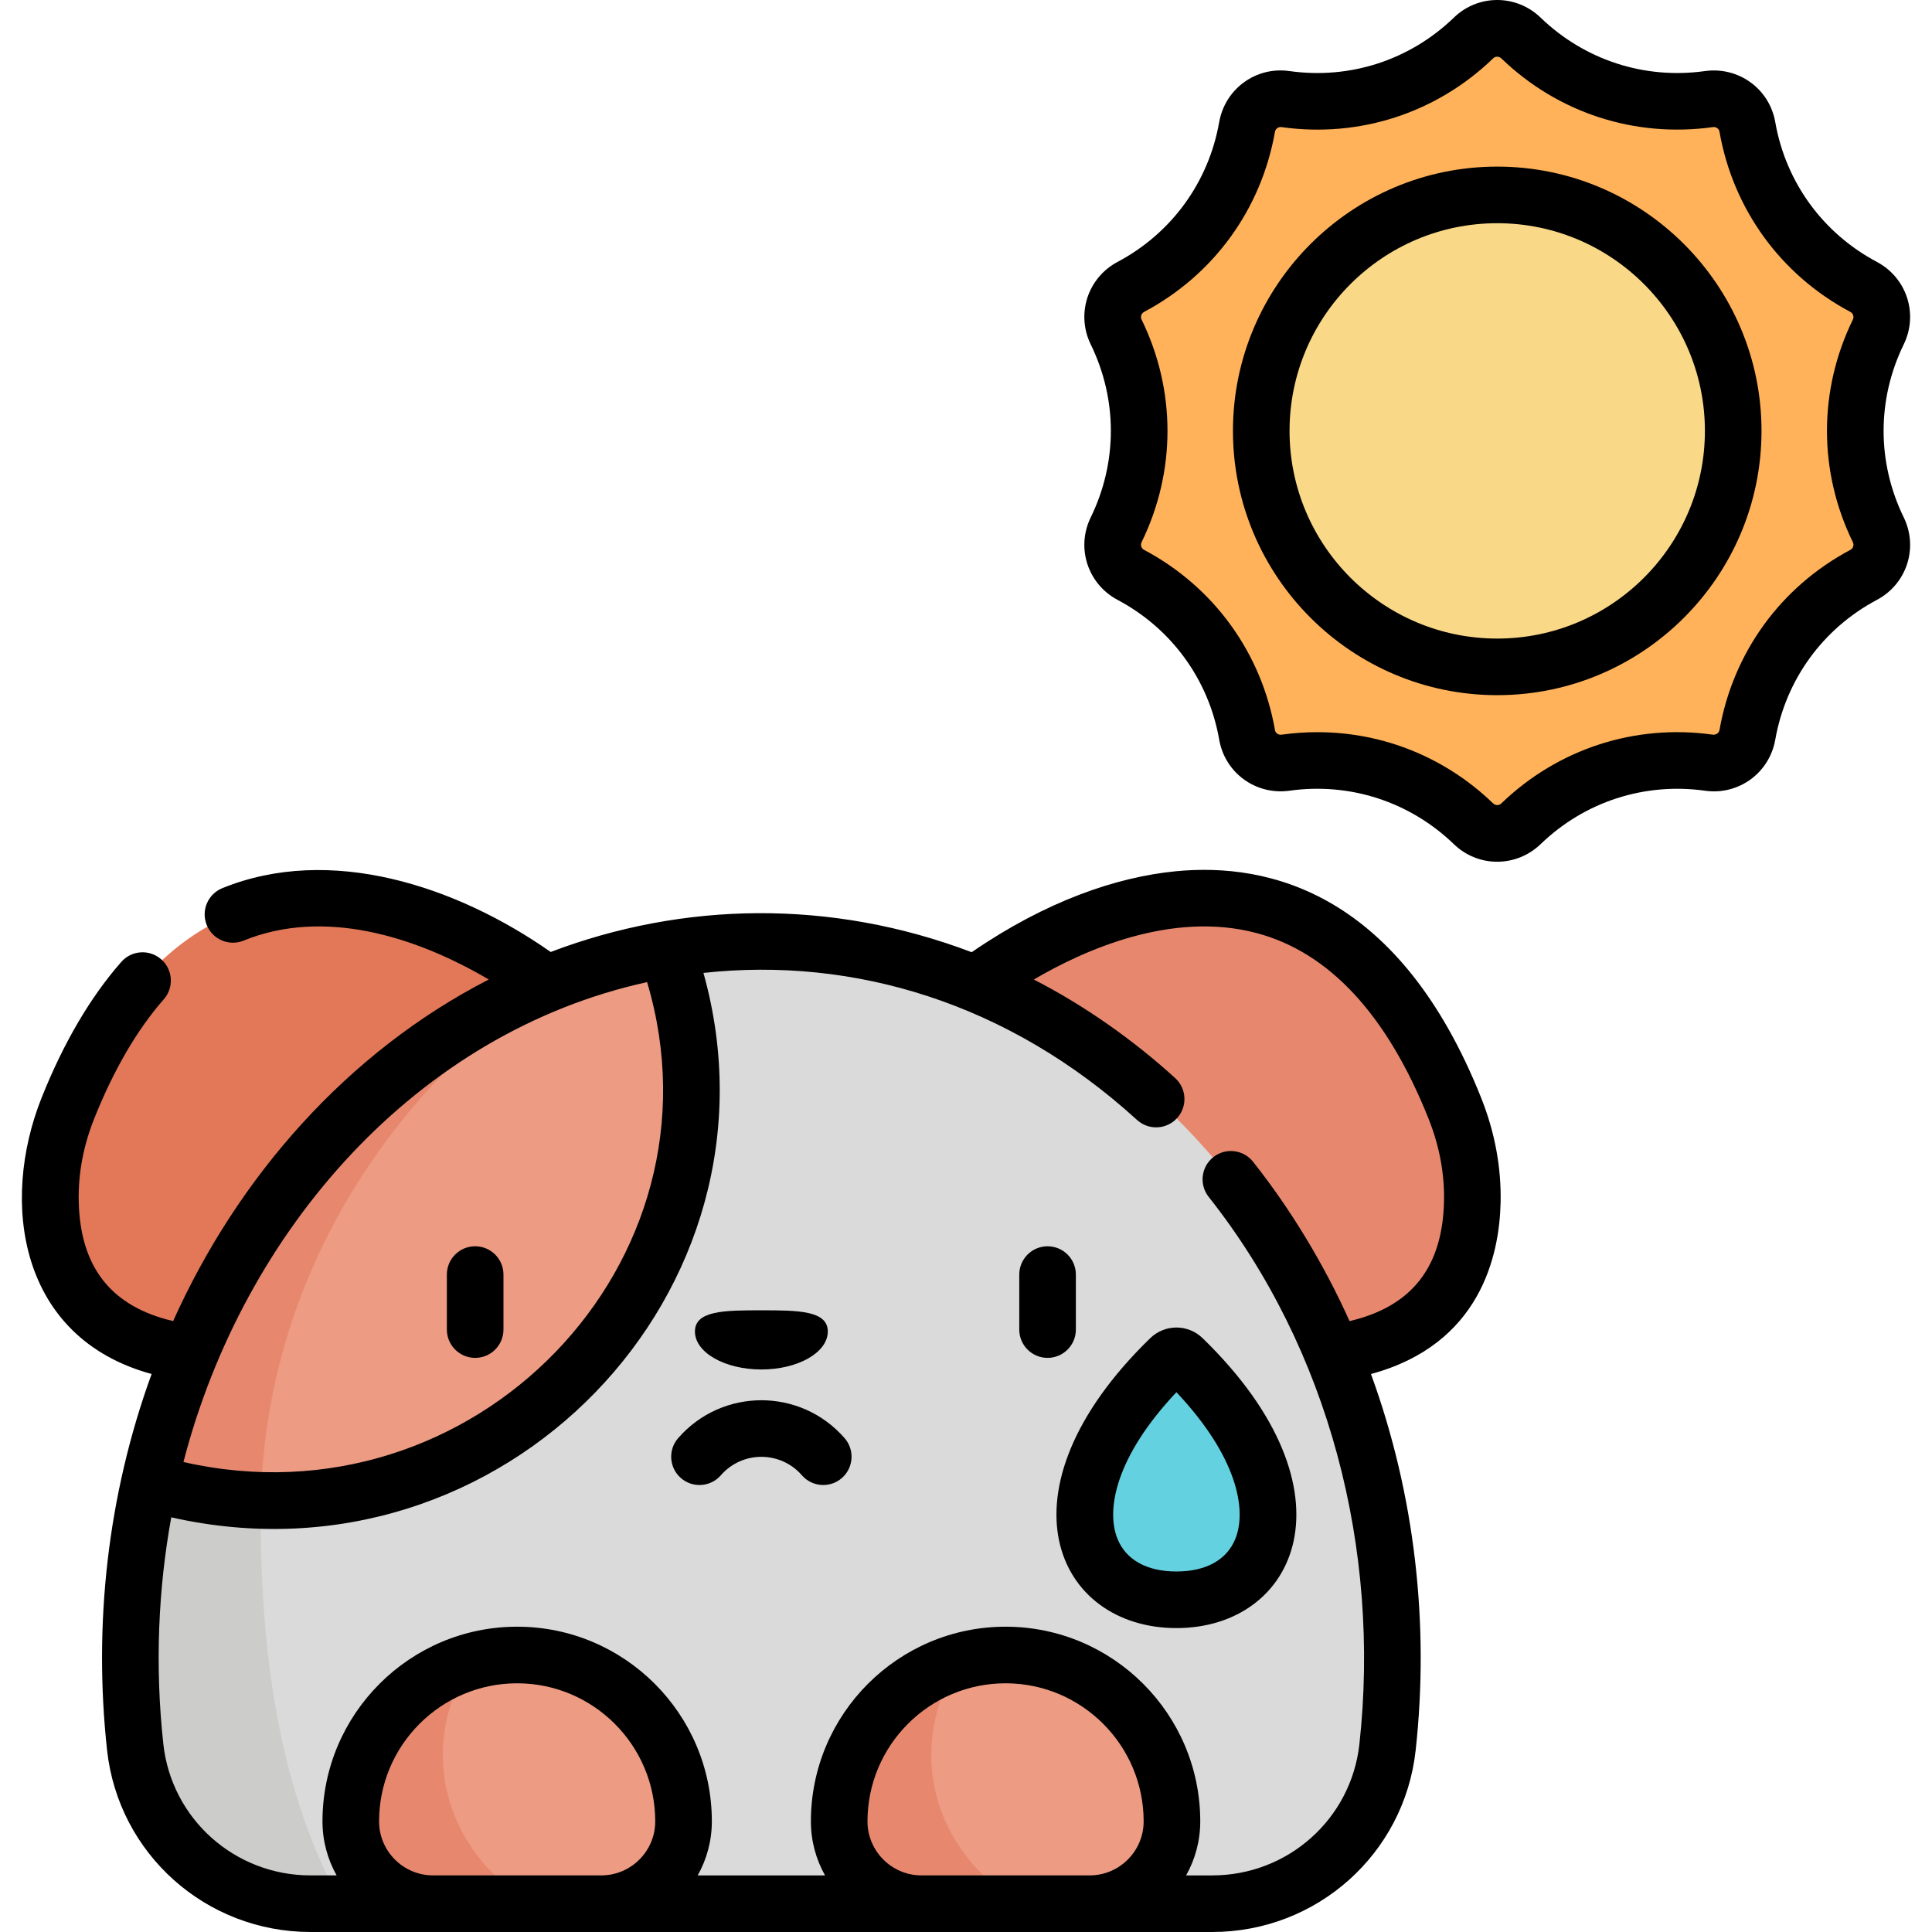 <svg id="Capa_1" enable-background="new 0 0 512 512" height="512" viewBox="0 0 512 512" width="512" xmlns="http://www.w3.org/2000/svg"><g><g><path d="m258.674 260.776s86.247-68.854 126.86 32.899c3.147 7.885 4.817 16.322 4.633 24.809-.337 15.545-6.761 35.984-37.063 40.046z" fill="#e7886e"/><path d="m144.828 260.776s-86.247-68.854-126.86 32.899c-3.147 7.885-4.817 16.322-4.633 24.809.337 15.545 6.761 35.984 37.063 40.046z" fill="#e27858"/><path d="m176.521 251.636c8.228-1.415 16.656-2.152 25.233-2.152 92.354 0 167.235 85.022 167.235 189.887 0 7.999-.438 15.879-1.285 23.619-2.58 23.649-22.682 41.51-46.471 41.51h-32.485l-22.274-32.953-22.284 32.953h-84.883l-22.274-32.953-22.274 32.953h-32.485c-23.798 0-43.891-17.861-46.471-41.51-.847-7.74-1.285-15.62-1.285-23.619 0-16.058 1.753-31.648 5.06-46.54z" fill="#dadada"/><path d="m137.031 438.586c-24.353 0-44.095 19.742-44.095 44.095 0 12.05 9.769 21.819 21.819 21.819h44.553c12.05 0 21.819-9.769 21.819-21.819-.001-24.353-19.743-44.095-44.096-44.095z" fill="#ed9b83"/><path d="m266.471 438.586c24.353 0 44.095 19.742 44.095 44.095 0 12.05-9.769 21.819-21.819 21.819h-44.553c-12.05 0-21.819-9.769-21.819-21.819.001-24.353 19.743-44.095 44.096-44.095z" fill="#ed9b83"/><path d="m69.075 401.422c0-15.834 2.298-31.181 6.588-45.796l-36.084 37.205c-3.307 14.893-5.06 30.482-5.06 46.54 0 7.999.438 15.879 1.285 23.619 2.58 23.649 22.673 41.51 46.471 41.51h8.272c-16.146-29.096-21.472-64.667-21.472-103.078z" fill="#ccccca"/><path d="m183.115 288.703c0 60.138-49.698 108.88-111.012 108.88-11.316 0-22.234-1.664-32.525-4.752 16.277-73.337 70.119-129.719 136.942-141.195 4.264 11.565 6.595 24.047 6.595 37.067z" fill="#ed9b83"/><path d="m313.492 360.027c-.971-.944-2.513-.944-3.484 0-34.725 33.77-25.383 63.931 1.742 63.931 27.125-.001 36.467-30.161 1.742-63.931z" fill="#64d1e1"/><path d="m497.76 140.375c-8.071-16.537-8.071-35.871 0-52.408 2.138-4.38.421-9.666-3.883-11.953l-.013-.007c-16.237-8.63-27.595-24.256-30.793-42.363l-.005-.027c-.847-4.794-5.336-8.058-10.157-7.384l-.079.011c-18.176 2.538-36.51-3.418-49.723-16.154l-.058-.056c-3.503-3.377-9.05-3.377-12.553 0l-.058.055c-13.214 12.737-31.548 18.693-49.724 16.155l-.078-.011c-4.821-.673-9.311 2.59-10.157 7.384l-.005.027c-3.198 18.107-14.557 33.733-30.793 42.363l-.013.007c-4.304 2.287-6.021 7.573-3.883 11.953v.001c8.071 16.537 8.071 35.871 0 52.408-2.138 4.38-.421 9.666 3.883 11.953l.013.007c16.237 8.63 27.595 24.256 30.793 42.364l.005.027c.847 4.794 5.336 8.058 10.157 7.384l.079-.011c18.176-2.538 36.51 3.418 49.723 16.154l.058.056c3.503 3.377 9.05 3.377 12.553 0l.058-.055c13.214-12.737 31.548-18.693 49.724-16.155l.078.011c4.821.673 9.311-2.59 10.158-7.384l.005-.027c3.198-18.107 14.557-33.733 30.794-42.363l.013-.007c4.302-2.288 6.019-7.574 3.881-11.955z" fill="#ffb25a"/><circle cx="396.771" cy="114.171" fill="#f9d888" r="62.54"/><g fill="#e7886e"><path d="m145.776 260.389c-52.225 21.056-92.504 70.748-106.198 132.442 9.385 2.816 19.295 4.432 29.55 4.697 1.326-55.81 31.054-105.294 76.648-137.139z"/><path d="m117.347 465.044c0-9.131 2.871-17.641 7.813-24.828-18.585 5.185-32.224 22.227-32.224 42.465 0 12.05 9.769 21.819 21.819 21.819h26.37c-14.278-8.232-23.778-22.82-23.778-39.456z"/><path d="m246.787 465.044c0-9.131 2.871-17.641 7.813-24.828-18.585 5.185-32.224 22.227-32.224 42.465 0 12.05 9.769 21.819 21.819 21.819h26.37c-14.278-8.232-23.778-22.82-23.778-39.456z"/></g></g><g><path d="m201.77 362.924c9.723 0 17.605-4.506 17.605-10.065s-7.882-5.615-17.605-5.615-17.605.056-17.605 5.615c0 5.558 7.882 10.065 17.605 10.065z"/><path d="m125.924 359.85c4.142 0 7.5-3.358 7.5-7.5v-14.574c0-4.142-3.358-7.5-7.5-7.5s-7.5 3.358-7.5 7.5v14.574c0 4.142 3.358 7.5 7.5 7.5z"/><path d="m285.116 352.35v-14.574c0-4.142-3.358-7.5-7.5-7.5s-7.5 3.358-7.5 7.5v14.574c0 4.142 3.358 7.5 7.5 7.5s7.5-3.358 7.5-7.5z"/><path d="m179.716 381.119c-2.721 3.122-2.396 7.86.727 10.581 3.121 2.721 7.859 2.395 10.581-.727 5.691-6.531 15.806-6.525 21.492 0 2.72 3.122 7.459 3.448 10.581.727 3.123-2.721 3.448-7.459.727-10.581-11.67-13.392-32.45-13.377-44.108 0z"/><path d="m304.793 354.657c-41.746 40.598-24.911 76.804 6.971 76.804 31.876 0 48.697-36.224 6.971-76.804-3.91-3.801-10.033-3.802-13.942 0zm22.57 53.192c-2.256 5.554-7.796 8.613-15.599 8.613s-13.343-3.059-15.599-8.613c-3.145-7.747-.499-21.82 15.599-38.901 16.097 17.081 18.744 31.154 15.599 38.901z"/><path d="m504.505 91.277c3.931-8.054.811-17.658-7.116-21.872-14.296-7.599-24.111-21.101-26.911-36.95-.005-.031-.015-.089-.02-.12-1.556-8.811-9.71-14.742-18.659-13.496-15.997 2.237-31.847-2.914-43.536-14.181-6.438-6.207-16.525-6.207-22.945-.018-.006.006-.069.067-.075.072-11.631 11.212-27.477 16.363-43.444 14.131-.012-.001-.102-.015-.114-.016-8.854-1.24-17.023 4.695-18.585 13.534-2.816 15.944-12.63 29.445-26.926 37.043-.017.009-.036.02-.056.03-7.882 4.218-10.984 13.802-7.06 21.842 7.107 14.562 7.107 31.265 0 45.827-3.931 8.054-.811 17.658 7.116 21.871 14.296 7.599 24.111 21.101 26.911 36.95.005.031.015.089.02.12 1.557 8.812 9.716 14.749 18.659 13.496 15.999-2.23 31.848 2.914 43.538 14.182 3.212 3.096 7.332 4.647 11.46 4.647 4.147 0 8.304-1.565 11.56-4.703 11.631-11.212 27.475-16.361 43.558-14.115 8.859 1.24 17.023-4.695 18.585-13.534 2.816-15.943 12.63-29.444 26.926-37.043.018-.009.038-.02.058-.031 7.881-4.218 10.982-13.801 7.058-21.841-7.109-14.56-7.109-31.263-.002-45.825zm-14.142 54.446c-.017.009-.036.019-.055.03-18.379 9.784-30.995 27.151-34.621 47.684-.146.822-.91 1.372-1.812 1.25-20.597-2.876-40.993 3.75-56.022 18.237-.601.579-1.542.579-2.202-.057-12.668-12.211-29.22-18.834-46.538-18.834-3.148 0-6.323.219-9.503.664-.827.112-1.589-.439-1.719-1.167-.005-.031-.015-.089-.02-.121-3.624-20.521-16.257-37.9-34.671-47.687-.739-.393-1.03-1.289-.663-2.041 9.148-18.743 9.148-40.242 0-58.985-.367-.752-.076-1.648.663-2.04.017-.009.035-.019.054-.029 18.379-9.783 30.995-27.151 34.622-47.685.146-.822.907-1.374 1.698-1.266.012.001.102.015.114.016 20.595 2.878 40.993-3.75 55.947-18.165.006-.006.069-.067.075-.073.601-.579 1.542-.579 2.202.057 14.972 14.431 35.37 21.057 56.041 18.171.823-.12 1.59.438 1.72 1.167.005.031.015.089.02.121 3.624 20.521 16.257 37.899 34.67 47.686.739.393 1.03 1.289.663 2.041-9.147 18.743-9.147 40.242 0 58.985.367.753.076 1.649-.663 2.041z"/><path d="m396.781 44.153c-38.619 0-70.037 31.418-70.037 70.037 0 38.618 31.418 70.037 70.037 70.037 38.618 0 70.037-31.418 70.037-70.037s-31.418-70.037-70.037-70.037zm0 125.075c-30.348 0-55.038-24.69-55.038-55.037 0-30.348 24.69-55.038 55.038-55.038s55.037 24.69 55.037 55.038c.001 30.347-24.689 55.037-55.037 55.037z"/><path d="m311.459 230.905c-15.534 1.537-34.187 7.844-53.957 21.439-37.337-14.192-76.524-13.369-111.563-.062-24.973-17.499-58.405-28.56-87.032-16.904-3.836 1.562-5.679 5.939-4.117 9.775s5.939 5.679 9.774 4.117c21.141-8.609 45.282-1.273 64.969 10.309-37.601 19.286-66.543 52.425-83.648 90.521-16.444-3.841-24.644-14.28-25.024-31.77-.158-7.296 1.222-14.653 4.101-21.865 5.17-12.955 11.378-23.602 18.449-31.646 2.735-3.111 2.43-7.85-.681-10.584-3.111-2.735-7.85-2.43-10.584.681-8.204 9.333-15.308 21.441-21.115 35.989-11.089 27.778-5.974 63.681 29.152 73.219-11.748 32.227-15.424 66.634-11.808 99.683 2.997 27.474 26.179 48.193 53.924 48.193h238.947c27.744 0 50.926-20.719 53.924-48.192 3.639-33.261-.145-67.61-11.848-99.676 28.943-7.842 34.046-31.329 34.353-45.477.202-9.319-1.536-18.656-5.165-27.751-21.587-54.081-55.989-62.481-81.051-59.999zm-262.844 156.544c16.02-61.738 62.015-113.851 122.872-127.175 22.158 74.374-45.978 144.714-122.872 127.175zm66.163 109.552c-7.895 0-14.318-6.423-14.318-14.318 0-20.178 16.416-36.593 36.593-36.593s36.593 16.416 36.593 36.593c0 7.895-6.423 14.318-14.318 14.318zm129.434 0c-7.895 0-14.318-6.423-14.318-14.318 0-20.178 16.416-36.593 36.593-36.593s36.593 16.416 36.593 36.593c0 7.895-6.423 14.318-14.318 14.318zm113.429-146.897c-6.827-15.194-15.623-29.664-25.562-42.226-2.571-3.249-7.287-3.798-10.535-1.227-3.243 2.566-3.806 7.282-1.23 10.538 31.998 40.447 45.572 93.536 39.945 144.991-2.166 19.852-18.938 34.822-39.013 34.822h-6.914c2.382-4.238 3.748-9.12 3.748-14.318 0-28.448-23.144-51.593-51.593-51.593s-51.593 23.144-51.593 51.593c0 5.198 1.366 10.08 3.748 14.318h-33.745c2.382-4.238 3.748-9.12 3.748-14.318 0-28.448-23.144-51.593-51.593-51.593s-51.592 23.143-51.592 51.592c0 5.198 1.366 10.08 3.748 14.318h-6.91c-20.075 0-36.847-14.97-39.013-34.824-2.261-20.667-1.357-41.07 2.099-60.071 88.067 19.95 164.595-60.147 141.034-144.274 39.872-4.349 80.898 7.953 114.912 38.971 3.064 2.793 7.809 2.571 10.603-.493 2.791-3.06 2.572-7.804-.489-10.595-10.999-10.03-23.965-19.202-37.467-26.129 13.124-7.73 36.492-18.28 58.986-12.33 19.271 5.099 34.619 21.655 45.616 49.209 2.879 7.214 4.259 14.57 4.101 21.865-.381 17.495-8.586 27.935-25.039 31.774z"/></g></g></svg>